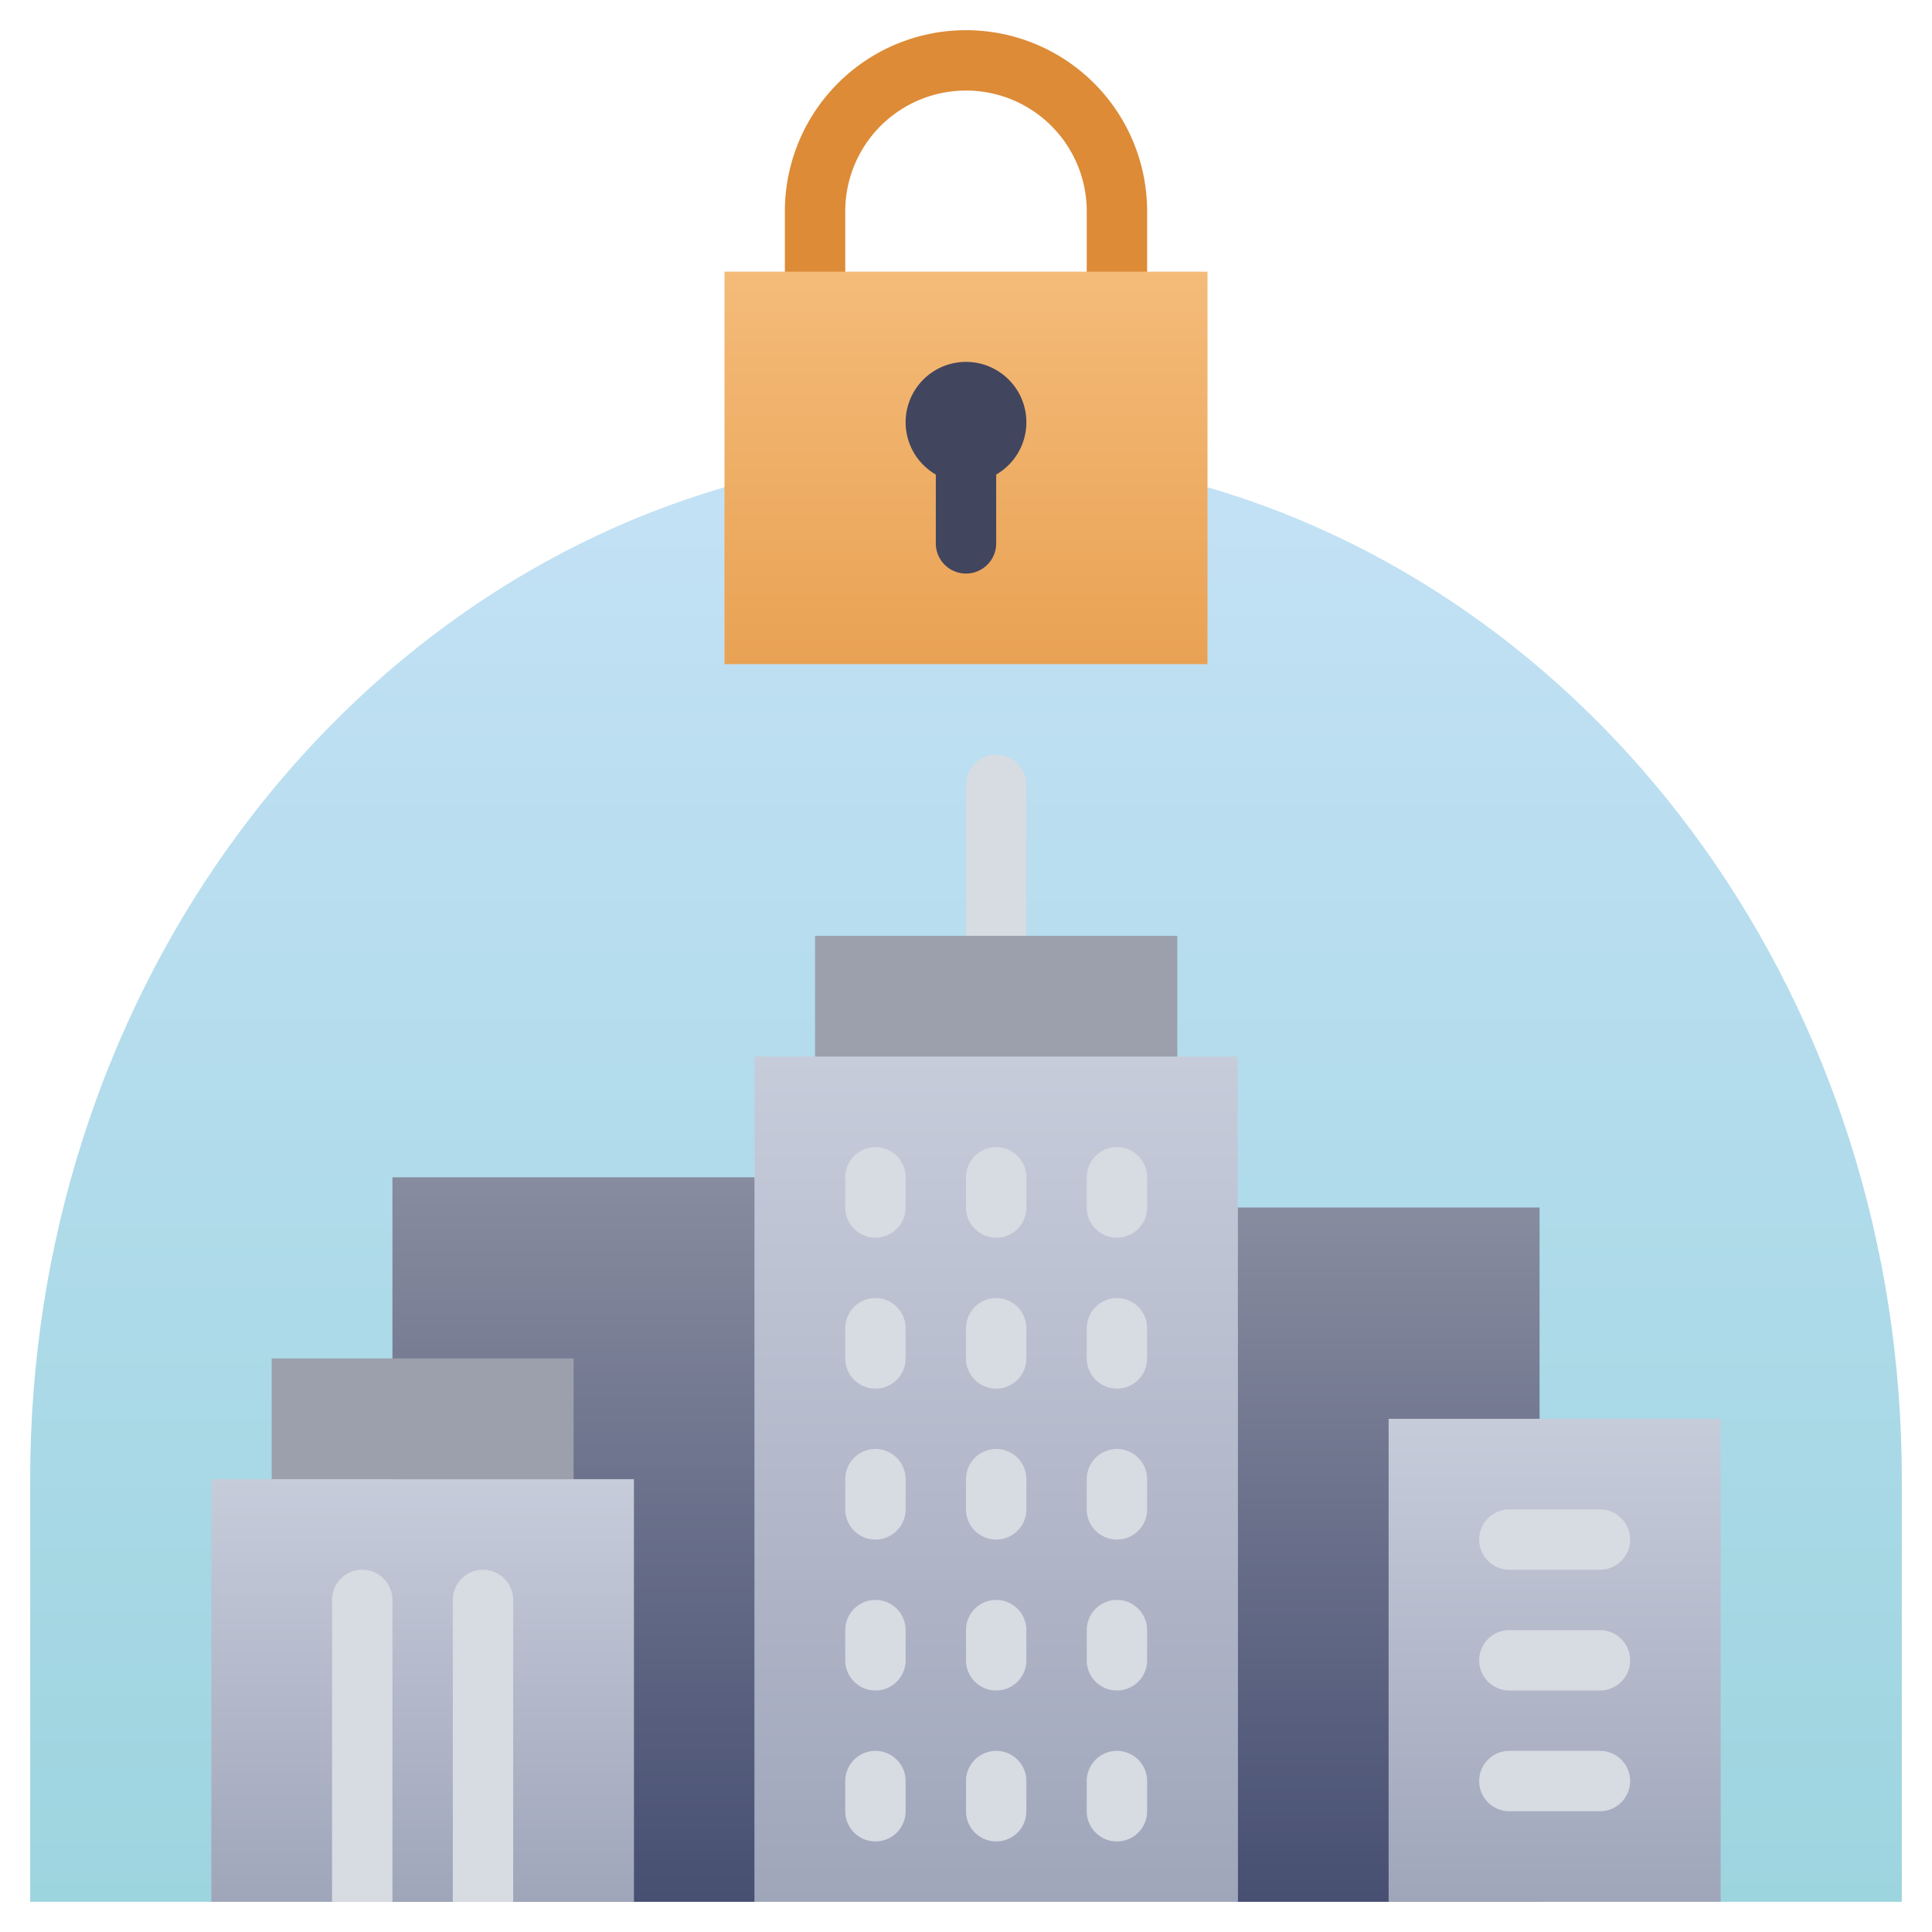 <svg xmlns="http://www.w3.org/2000/svg" xmlns:xlink="http://www.w3.org/1999/xlink" viewBox="0 0 64 64"><defs><style>.cls-1{fill:#dd8b37;}.cls-2{fill:url(#linear-gradient);}.cls-3{fill:#d7dbe2;}.cls-4{fill:url(#linear-gradient-2);}.cls-5{fill:url(#linear-gradient-3);}.cls-6{fill:#42455e;}.cls-7{fill:url(#linear-gradient-4);}.cls-8{fill:url(#linear-gradient-5);}.cls-9{fill:url(#linear-gradient-6);}.cls-10{fill:#9ca0ad;}.cls-11{fill:url(#linear-gradient-7);}</style><linearGradient id="linear-gradient" x1="32" y1="63" x2="32" y2="16.14" gradientUnits="userSpaceOnUse"><stop offset="0" stop-color="#9dd5df"/><stop offset="1" stop-color="#c3e1f5"/></linearGradient><linearGradient id="linear-gradient-2" x1="19" y1="63" x2="19" y2="39" gradientUnits="userSpaceOnUse"><stop offset="0" stop-color="#474f72"/><stop offset="1" stop-color="#878c9f"/></linearGradient><linearGradient id="linear-gradient-3" x1="32" y1="22" x2="32" y2="9" gradientUnits="userSpaceOnUse"><stop offset="0" stop-color="#e9a254"/><stop offset="1" stop-color="#f4bb79"/></linearGradient><linearGradient id="linear-gradient-4" x1="46" x2="46" y2="40" xlink:href="#linear-gradient-2"/><linearGradient id="linear-gradient-5" x1="51.5" y1="63" x2="51.5" y2="47" gradientUnits="userSpaceOnUse"><stop offset="0" stop-color="#a0a6ba"/><stop offset="1" stop-color="#c6ccda"/></linearGradient><linearGradient id="linear-gradient-6" x1="14" x2="14" y2="49" xlink:href="#linear-gradient-5"/><linearGradient id="linear-gradient-7" x1="33" x2="33" y2="35" xlink:href="#linear-gradient-5"/></defs><title>City Lockdown</title><g id="City_Lockdown" data-name="City Lockdown"><path class="cls-1" d="M37,11a1,1,0,0,1-1-1V7a4,4,0,0,0-8,0v3a1,1,0,0,1-2,0V7A6,6,0,0,1,38,7v3A1,1,0,0,1,37,11Z"/><path class="cls-2" d="M40,16.14C53.24,20,63,33.25,63,49V63H1V49c0-15.75,9.76-29,23-32.86"/><path class="cls-3" d="M33,32a1,1,0,0,1-1-1V26a1,1,0,0,1,2,0v5A1,1,0,0,1,33,32Z"/><polyline class="cls-4" points="13 45 13 39 25 39 25 63 21 63 13 63"/><rect class="cls-5" x="24" y="9" width="16" height="13"/><path class="cls-6" d="M34,14a2,2,0,1,0-3,1.72V18a1,1,0,0,0,2,0V15.72A2,2,0,0,0,34,14Z"/><polyline class="cls-7" points="51 47 51 40 41 40 41 63 46 63 51 63"/><rect class="cls-8" x="46" y="47" width="11" height="16"/><rect class="cls-9" x="7" y="49" width="14" height="14"/><rect class="cls-10" x="9" y="45" width="10" height="4"/><polyline class="cls-11" points="41 40 41 35 39 35 27 35 25 35 25 63 36 63 41 63"/><rect class="cls-10" x="27" y="31" width="12" height="4"/><path class="cls-3" d="M29,41a1,1,0,0,1-1-1V39a1,1,0,0,1,2,0v1A1,1,0,0,1,29,41Z"/><path class="cls-3" d="M33,41a1,1,0,0,1-1-1V39a1,1,0,0,1,2,0v1A1,1,0,0,1,33,41Z"/><path class="cls-3" d="M37,41a1,1,0,0,1-1-1V39a1,1,0,0,1,2,0v1A1,1,0,0,1,37,41Z"/><path class="cls-3" d="M29,46a1,1,0,0,1-1-1V44a1,1,0,0,1,2,0v1A1,1,0,0,1,29,46Z"/><path class="cls-3" d="M33,46a1,1,0,0,1-1-1V44a1,1,0,0,1,2,0v1A1,1,0,0,1,33,46Z"/><path class="cls-3" d="M37,46a1,1,0,0,1-1-1V44a1,1,0,0,1,2,0v1A1,1,0,0,1,37,46Z"/><path class="cls-3" d="M29,51a1,1,0,0,1-1-1V49a1,1,0,0,1,2,0v1A1,1,0,0,1,29,51Z"/><path class="cls-3" d="M33,51a1,1,0,0,1-1-1V49a1,1,0,0,1,2,0v1A1,1,0,0,1,33,51Z"/><path class="cls-3" d="M37,51a1,1,0,0,1-1-1V49a1,1,0,0,1,2,0v1A1,1,0,0,1,37,51Z"/><path class="cls-3" d="M29,56a1,1,0,0,1-1-1V54a1,1,0,0,1,2,0v1A1,1,0,0,1,29,56Z"/><path class="cls-3" d="M33,56a1,1,0,0,1-1-1V54a1,1,0,0,1,2,0v1A1,1,0,0,1,33,56Z"/><path class="cls-3" d="M37,56a1,1,0,0,1-1-1V54a1,1,0,0,1,2,0v1A1,1,0,0,1,37,56Z"/><path class="cls-3" d="M29,61a1,1,0,0,1-1-1V59a1,1,0,0,1,2,0v1A1,1,0,0,1,29,61Z"/><path class="cls-3" d="M33,61a1,1,0,0,1-1-1V59a1,1,0,0,1,2,0v1A1,1,0,0,1,33,61Z"/><path class="cls-3" d="M37,61a1,1,0,0,1-1-1V59a1,1,0,0,1,2,0v1A1,1,0,0,1,37,61Z"/><path class="cls-3" d="M53,52H50a1,1,0,0,1,0-2h3a1,1,0,0,1,0,2Z"/><path class="cls-3" d="M53,56H50a1,1,0,0,1,0-2h3a1,1,0,0,1,0,2Z"/><path class="cls-3" d="M53,60H50a1,1,0,0,1,0-2h3a1,1,0,0,1,0,2Z"/><path class="cls-3" d="M13,53V63H11V53a1,1,0,0,1,2,0Z"/><path class="cls-3" d="M17,53V63H15V53a1,1,0,0,1,2,0Z"/></g></svg>